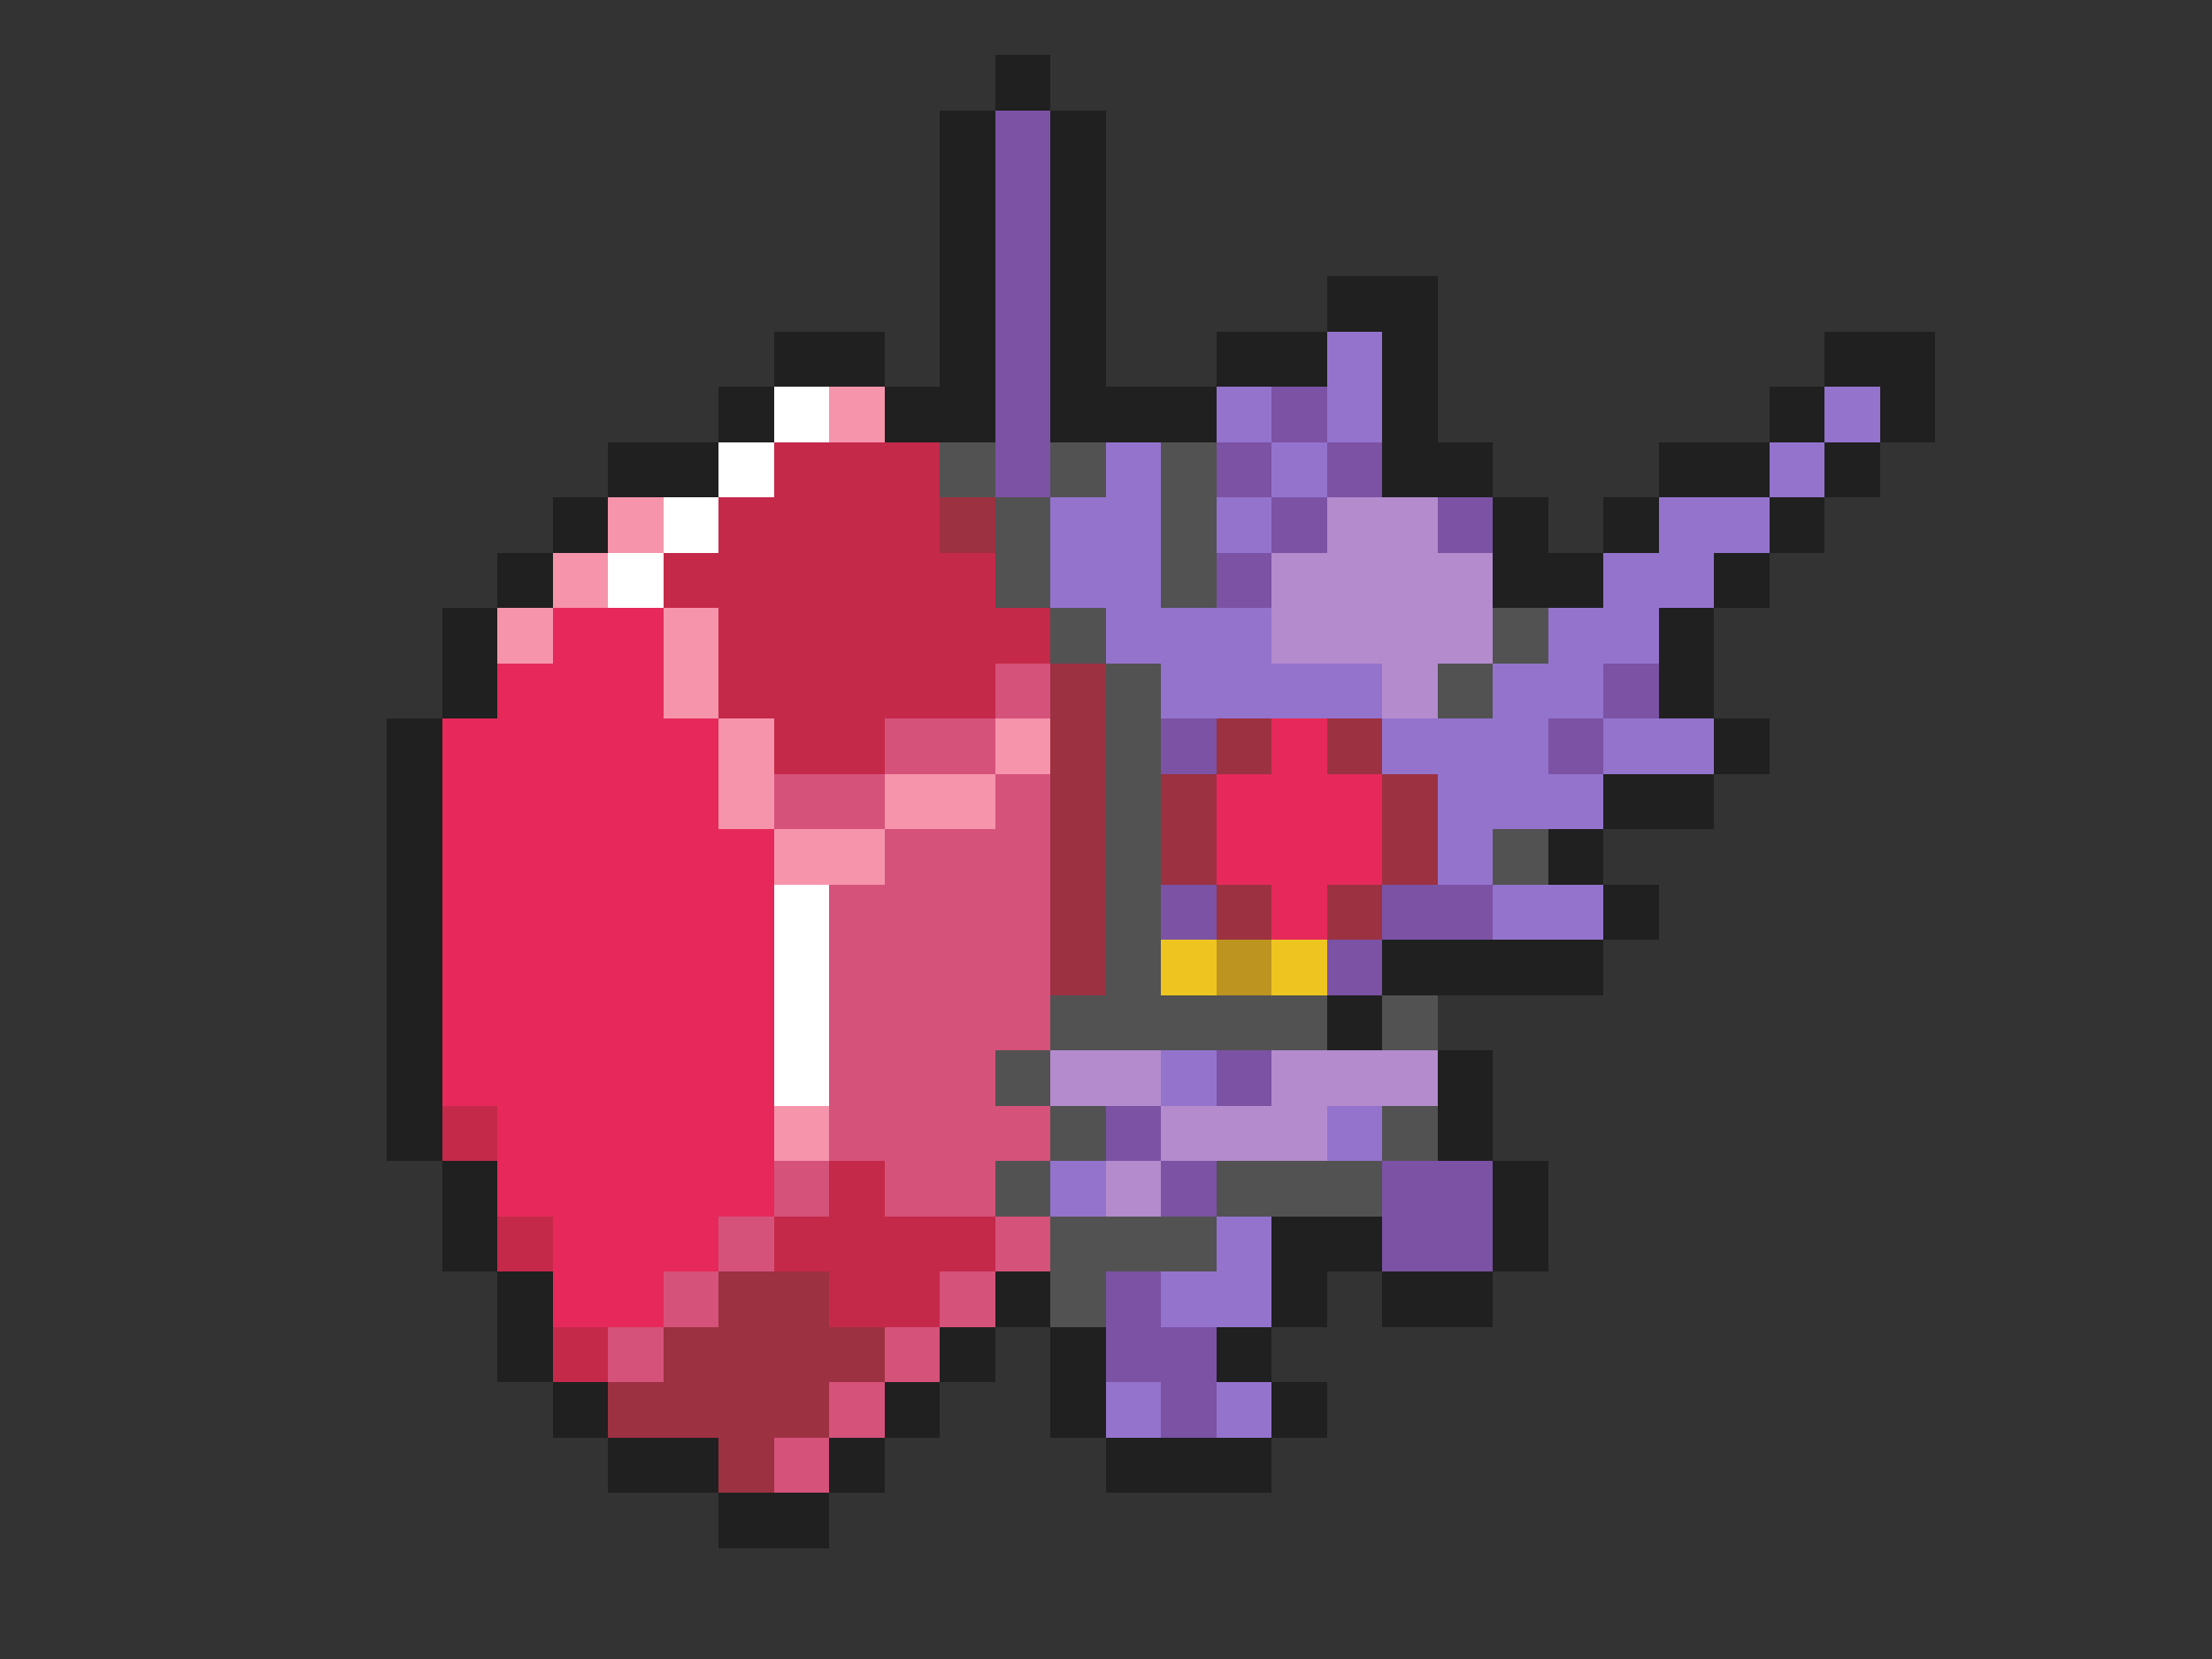 <svg xmlns="http://www.w3.org/2000/svg" viewBox="0 -0.5 40 30" shape-rendering="crispEdges">
<rect x="0" y="-0.5" width="40" height="30" fill="#333333" stroke="none"/>
<path stroke="#202020" d="M18 1h1M17 2h1M19 2h1M17 3h1M19 3h1M17 4h1M19 4h1M17 5h1M19 5h1M24 5h2M14 6h2M17 6h1M19 6h1M22 6h2M25 6h1M33 6h2M13 7h1M16 7h2M19 7h3M25 7h1M32 7h1M34 7h1M11 8h2M25 8h2M30 8h2M33 8h1M10 9h1M27 9h1M29 9h1M32 9h1M9 10h1M27 10h2M31 10h1M8 11h1M30 11h1M8 12h1M30 12h1M7 13h1M31 13h1M7 14h1M29 14h2M7 15h1M28 15h1M7 16h1M29 16h1M7 17h1M25 17h4M7 18h1M24 18h1M7 19h1M26 19h1M7 20h1M26 20h1M8 21h1M27 21h1M8 22h1M23 22h2M27 22h1M9 23h1M18 23h1M23 23h1M25 23h2M9 24h1M17 24h1M19 24h1M22 24h1M10 25h1M16 25h1M19 25h1M23 25h1M11 26h2M15 26h1M20 26h3M13 27h2" />
<path stroke="#7b52a4" d="M18 2h1M18 3h1M18 4h1M18 5h1M18 6h1M18 7h1M23 7h1M18 8h1M22 8h1M24 8h1M23 9h1M26 9h1M22 10h1M29 12h1M21 13h1M28 13h1M21 16h1M25 16h2M24 17h1M22 19h1M20 20h1M21 21h1M25 21h2M25 22h2M20 23h1M20 24h2M21 25h1" />
<path stroke="#9473cd" d="M24 6h1M22 7h1M24 7h1M33 7h1M20 8h1M23 8h1M32 8h1M19 9h2M22 9h1M30 9h2M19 10h2M29 10h2M20 11h3M28 11h2M21 12h4M27 12h2M25 13h3M29 13h2M26 14h3M26 15h1M27 16h2M21 19h1M24 20h1M19 21h1M22 22h1M21 23h2M20 25h1M22 25h1" />
<path stroke="#ffffff" d="M14 7h1M13 8h1M12 9h1M11 10h1M14 16h1M14 17h1M14 18h1M14 19h1" />
<path stroke="#f694ac" d="M15 7h1M11 9h1M10 10h1M9 11h1M12 11h1M12 12h1M13 13h1M18 13h1M13 14h1M16 14h2M14 15h2M14 20h1" />
<path stroke="#c5294a" d="M14 8h3M13 9h4M12 10h6M13 11h6M13 12h5M14 13h2M8 20h1M15 21h1M9 22h1M14 22h4M15 23h2M10 24h1" />
<path stroke="#525252" d="M17 8h1M19 8h1M21 8h1M18 9h1M21 9h1M18 10h1M21 10h1M19 11h1M27 11h1M20 12h1M26 12h1M20 13h1M20 14h1M20 15h1M27 15h1M20 16h1M20 17h1M19 18h5M25 18h1M18 19h1M19 20h1M25 20h1M18 21h1M22 21h3M19 22h3M19 23h1" />
<path stroke="#9c3141" d="M17 9h1M19 12h1M19 13h1M22 13h1M24 13h1M19 14h1M21 14h1M25 14h1M19 15h1M21 15h1M25 15h1M19 16h1M22 16h1M24 16h1M19 17h1M13 23h2M12 24h4M11 25h4M13 26h1" />
<path stroke="#b48bcd" d="M24 9h2M23 10h4M23 11h4M25 12h1M19 19h2M23 19h3M21 20h3M20 21h1" />
<path stroke="#e6295a" d="M10 11h2M9 12h3M8 13h5M23 13h1M8 14h5M22 14h3M8 15h6M22 15h3M8 16h6M23 16h1M8 17h6M8 18h6M8 19h6M9 20h5M9 21h5M10 22h3M10 23h2" />
<path stroke="#d5527b" d="M18 12h1M16 13h2M14 14h2M18 14h1M16 15h3M15 16h4M15 17h4M15 18h4M15 19h3M15 20h4M14 21h1M16 21h2M13 22h1M18 22h1M12 23h1M17 23h1M11 24h1M16 24h1M15 25h1M14 26h1" />
<path stroke="#eec520" d="M21 17h1M23 17h1" />
<path stroke="#bd9420" d="M22 17h1" />
</svg>